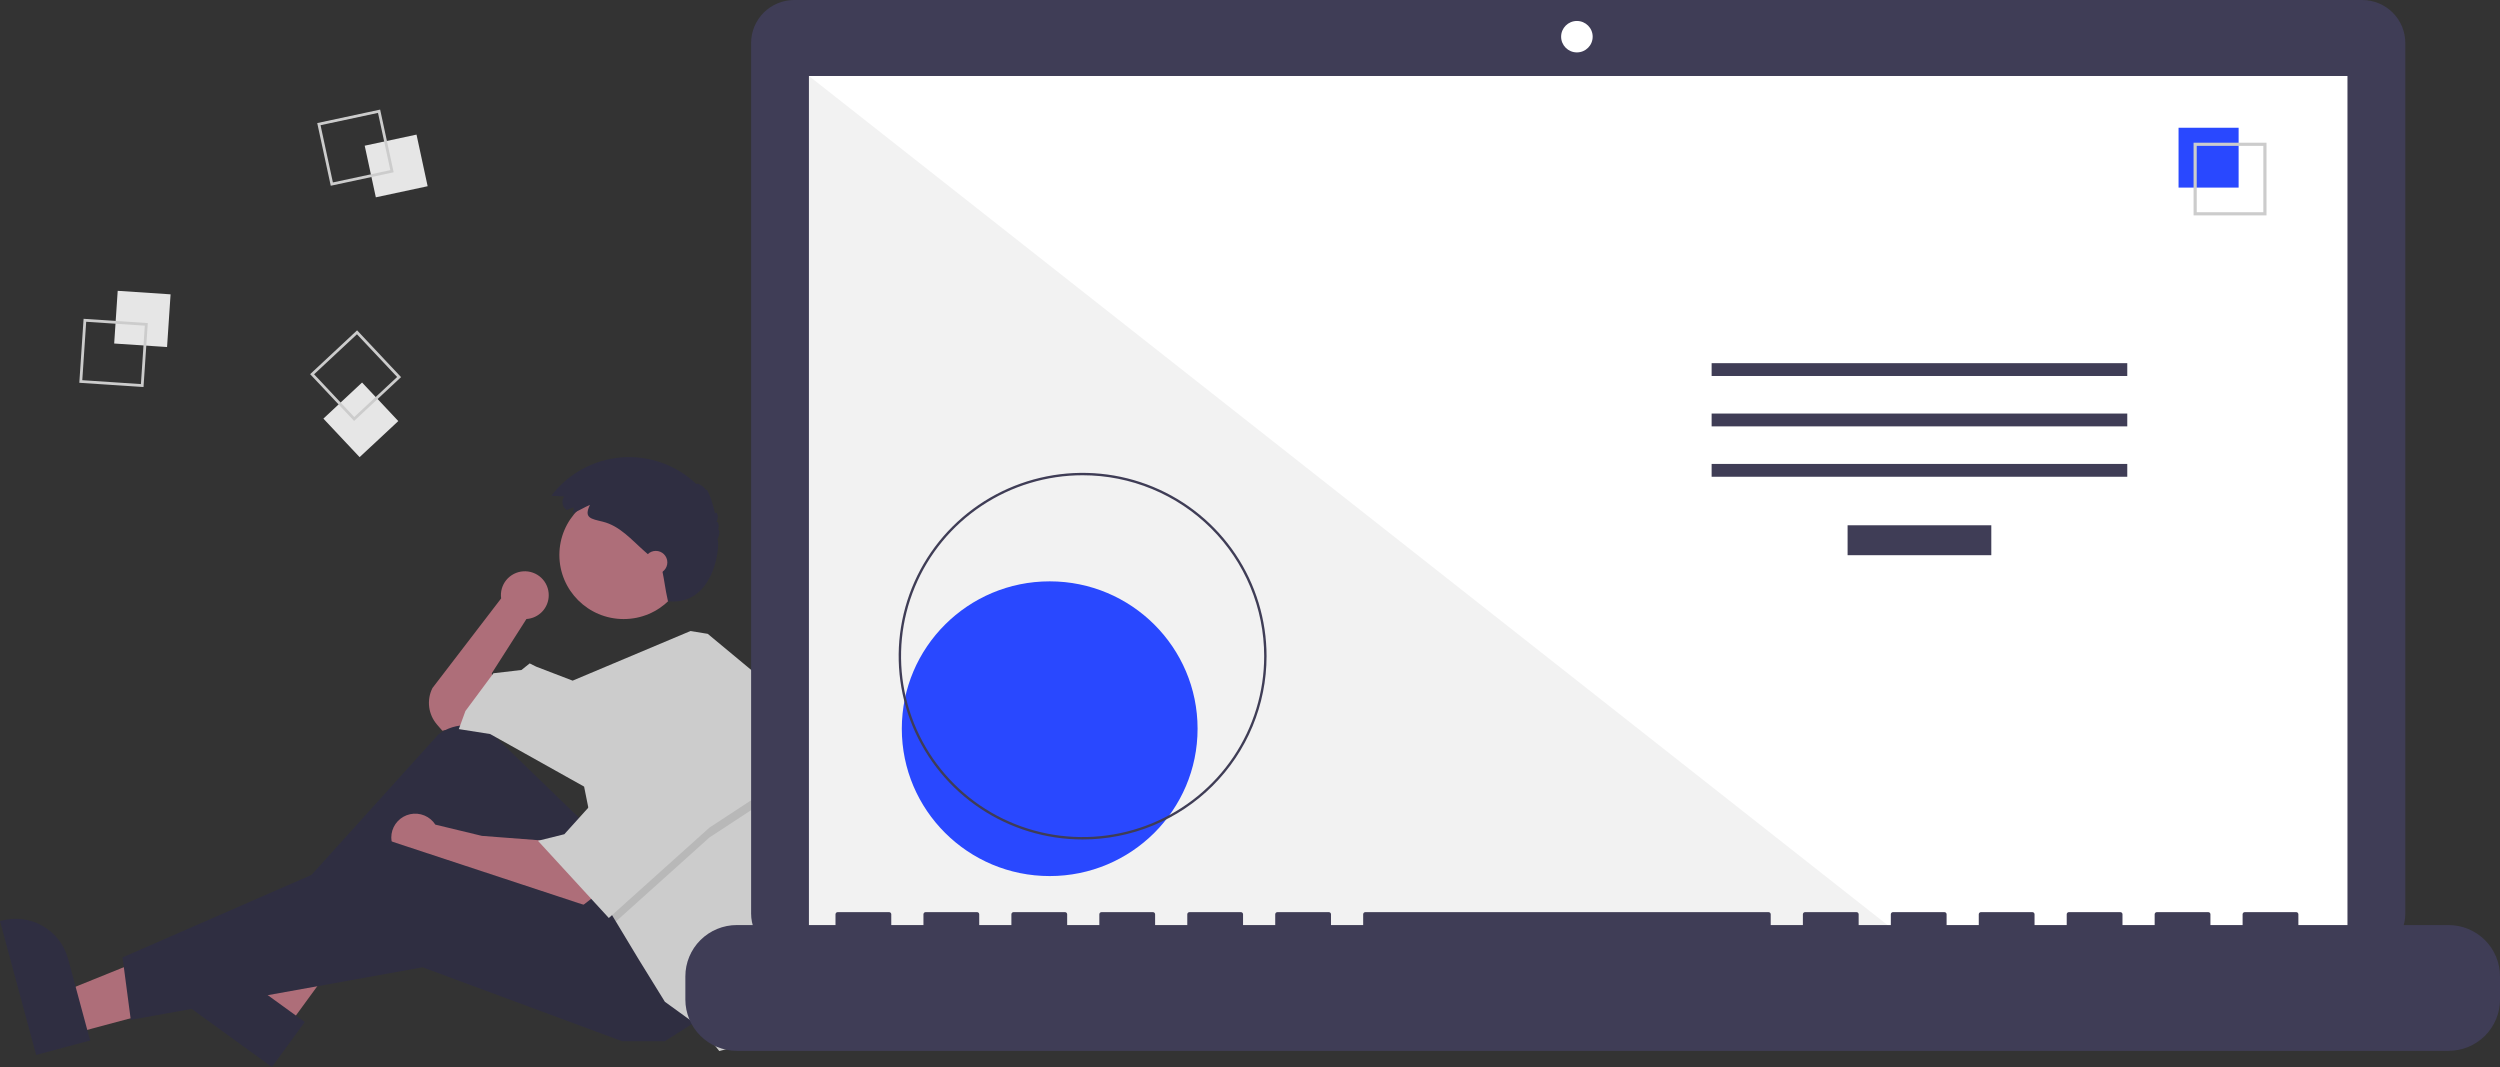 <svg width="649" height="277" viewBox="0 0 649 277" fill="none" xmlns="http://www.w3.org/2000/svg">
<rect x="0" y="0" width="649" height="277" fill="#333333" stroke="none"/>
<g id="web-designer">
<path id="Vector" d="M142.451 154.532C142.457 153.682 142.287 152.839 141.952 152.058C141.616 151.276 141.123 150.571 140.502 149.988C139.881 149.405 139.146 148.956 138.343 148.668C137.54 148.38 136.686 148.261 135.835 148.317C134.984 148.373 134.153 148.603 133.395 148.994C132.637 149.384 131.968 149.926 131.429 150.585C130.891 151.245 130.495 152.008 130.265 152.827C130.036 153.646 129.979 154.503 130.097 155.345L112.263 178.616C111.502 180.133 111.207 181.839 111.415 183.522C111.622 185.205 112.324 186.789 113.431 188.077L114.83 189.703L121.249 188.423L128.524 182.027L127.668 174.778L136.655 160.707L136.643 160.697C138.216 160.597 139.692 159.904 140.771 158.759C141.85 157.614 142.451 156.102 142.451 154.532Z" fill="#AE6E79"/>
<g id="left-leg">
<path id="Vector_2" d="M19.124 268.301L16.213 257.528L56.53 241.213L60.826 257.114L19.124 268.301Z" fill="#AE6E79"/>
<path id="Vector_3" d="M9.386 273.861L1.52588e-05 239.123L0.441 239.005C4.04 238.04 7.876 238.538 11.105 240.391C14.335 242.244 16.694 245.299 17.663 248.885L17.664 248.886L23.396 270.102L9.386 273.861Z" fill="#2F2E41"/>
</g>
<path id="Vector_4" d="M74.659 266.58L65.604 260.018L86.695 222.092L100.06 231.777L74.659 266.58Z" fill="#AE6E79"/>
<path id="Vector_5" d="M70.585 277L41.387 255.842L41.655 255.474C43.847 252.47 47.147 250.458 50.828 249.878C54.509 249.299 58.27 250.2 61.285 252.384L61.285 252.385L79.119 265.308L70.585 277Z" fill="#2F2E41"/>
<path id="Vector_6" d="M151.632 213.582L128.845 191.524C126.857 189.599 124.237 188.454 121.469 188.3C118.701 188.146 115.97 188.993 113.778 190.686L70.753 238.313L74.605 244.283L115.686 216.566L143.502 252.811L170.033 239.593L151.632 213.582Z" fill="#2F2E41"/>
<path id="Vector_7" d="M141.79 218.272L125.101 216.993L113.014 214.073C112.331 213.012 111.34 212.184 110.172 211.7C109.004 211.216 107.715 211.099 106.478 211.364C105.242 211.63 104.116 212.266 103.252 213.187C102.388 214.108 101.827 215.27 101.644 216.517C101.461 217.764 101.665 219.037 102.228 220.166C102.792 221.295 103.687 222.225 104.796 222.833C105.905 223.44 107.173 223.695 108.431 223.565C109.689 223.434 110.877 222.923 111.836 222.101L111.835 222.11L119.11 225.095L150.349 235.755L154.2 232.77L141.79 218.272Z" fill="#AE6E79"/>
<path id="Vector_8" d="M182.016 264.325L172.601 270.294H161.475L109.695 251.106L33.951 264.751L31.811 248.547L101.137 218.272L161.903 238.313L182.016 264.325Z" fill="#2F2E41"/>
<path id="Vector_9" d="M161.903 160.707C171.12 160.707 178.592 153.261 178.592 144.077C178.592 134.892 171.12 127.447 161.903 127.447C152.686 127.447 145.214 134.892 145.214 144.077C145.214 153.261 152.686 160.707 161.903 160.707Z" fill="#AE6E79"/>
<path id="Vector_10" d="M205.086 210.473C205.085 220.51 203.498 230.483 200.383 240.028L199.133 243.857L193.142 271.147L186.723 272.853L182.016 266.883L172.601 260.06L165.754 248.974L159.883 239.226L158.052 236.181L151.633 204.201L127.24 190.556L119.11 189.276L120.821 184.586L128.096 174.778L135.371 173.926L137.511 172.22L139.222 173.073L148.658 176.695L179.251 163.815L183.727 164.545L199.133 177.337C203.071 187.944 205.087 199.164 205.086 210.473Z" fill="#CCCCCC"/>
<path id="Vector_11" opacity="0.1" d="M200.417 206.759L184.155 217.419L159.883 239.226L158.052 236.181L152.916 210.597H154.2L167.466 186.292L200.417 206.759Z" fill="black"/>
<path id="Vector_12" d="M167.466 183.733L154.2 208.038L146.497 216.567L139.651 218.272L158.052 238.313L184.155 214.861L200.416 204.2L167.466 183.733Z" fill="#CCCCCC"/>
<path id="Vector_13" d="M148.922 131.712L147.114 132.405C146.839 132.22 146.604 131.983 146.421 131.707C146.239 131.431 146.113 131.122 146.05 130.798C145.987 130.473 145.989 130.14 146.056 129.816C146.123 129.493 146.253 129.186 146.439 128.912C146.448 128.898 146.458 128.883 146.468 128.869L143.127 128.713C145.272 125.867 147.999 123.506 151.128 121.788C154.257 120.07 157.717 119.034 161.278 118.748C164.839 118.462 168.42 118.933 171.785 120.129C175.15 121.326 178.221 123.22 180.796 125.688C180.948 125.166 182.607 126.182 183.284 127.212C183.512 126.362 185.067 130.469 185.617 133.372C185.871 132.406 186.85 133.966 185.993 135.463C186.536 135.384 186.781 136.77 186.361 137.542C186.955 137.263 186.855 138.917 186.21 140.023C187.059 139.948 186.138 157.36 173.406 156.091C172.52 152.033 172.77 152.285 171.726 147.067C171.24 146.553 170.708 146.085 170.177 145.618L167.304 143.091C163.964 140.153 160.925 136.527 156.475 135.429C153.417 134.674 151.483 134.504 153.15 131.07C151.644 131.696 150.238 132.627 148.719 133.209C148.739 132.729 148.951 132.192 148.922 131.712Z" fill="#2F2E41"/>
<path id="Vector_14" d="M170.248 148.981C171.902 148.981 173.243 147.644 173.243 145.996C173.243 144.347 171.902 143.011 170.248 143.011C168.593 143.011 167.252 144.347 167.252 145.996C167.252 147.644 168.593 148.981 170.248 148.981Z" fill="#AE6E79"/>
<path id="Vector_15" d="M30.555 75.499L29.641 89.177L43.367 90.088L44.282 76.41L30.555 75.499Z" fill="#E6E6E6"/>
<path id="Vector_16" d="M21.699 82.762L38.367 83.868L37.257 100.477L20.589 99.371L21.699 82.762ZM37.594 84.542L22.375 83.532L21.362 98.697L36.58 99.707L37.594 84.542Z" fill="#CCCCCC"/>
<path id="Vector_17" d="M108.126 34.941L94.676 37.821L97.566 51.223L111.016 48.343L108.126 34.941Z" fill="#E6E6E6"/>
<path id="Vector_18" d="M98.686 28.45L102.195 44.724L85.863 48.221L82.353 31.947L98.686 28.45ZM101.332 44.168L98.128 29.309L83.216 32.502L86.42 47.361L101.332 44.168Z" fill="#CCCCCC"/>
<path id="Vector_19" d="M93.993 99.303L83.953 108.674L93.357 118.678L103.398 109.307L93.993 99.303Z" fill="#E6E6E6"/>
<path id="Vector_20" d="M104.12 97.901L91.928 109.28L80.508 97.131L92.7 85.752L104.12 97.901ZM91.961 108.257L103.093 97.867L92.666 86.775L81.535 97.165L91.961 108.257Z" fill="#CCCCCC"/>
<path id="Vector_21" d="M613.219 0H206.19C204.719 -1.66602e-06 203.262 0.289 201.903 0.85C200.543 1.411 199.308 2.233 198.268 3.27C197.228 4.306 196.403 5.537 195.84 6.891C195.277 8.246 194.987 9.697 194.987 11.163V237.145C194.987 238.611 195.277 240.062 195.84 241.417C196.403 242.771 197.228 244.002 198.268 245.038C199.308 246.075 200.543 246.897 201.903 247.458C203.262 248.019 204.719 248.308 206.19 248.308H613.219C616.19 248.308 619.04 247.132 621.141 245.038C623.242 242.945 624.422 240.105 624.422 237.145V11.163C624.422 8.203 623.242 5.363 621.141 3.27C619.04 1.176 616.19 1.68235e-06 613.219 0Z" fill="#3F3D56"/>
<path id="Vector_22" d="M609.402 19.729H210.007V244.226H609.402V19.729Z" fill="white"/>
<path id="Vector_23" d="M409.363 13.606C411.625 13.606 413.459 11.778 413.459 9.524C413.459 7.27 411.625 5.442 409.363 5.442C407.101 5.442 405.267 7.27 405.267 9.524C405.267 11.778 407.101 13.606 409.363 13.606Z" fill="white"/>
<path id="Vector_24" d="M495.182 244.227H210.007V19.729L495.182 244.227Z" fill="#F2F2F2"/>
<path id="blue-circle" d="M272.5 227.427C293.703 227.427 310.891 210.3 310.891 189.173C310.891 168.045 293.703 150.918 272.5 150.918C251.297 150.918 234.109 168.045 234.109 189.173C234.109 210.3 251.297 227.427 272.5 227.427Z" fill="#2948FF"/>
<path id="black-circle" d="M281.047 217.924C271.602 217.924 262.369 215.134 254.515 209.905C246.662 204.676 240.541 197.245 236.927 188.55C233.312 179.855 232.367 170.287 234.209 161.056C236.052 151.826 240.6 143.347 247.279 136.692C253.957 130.037 262.467 125.505 271.73 123.669C280.994 121.833 290.595 122.776 299.321 126.377C308.048 129.979 315.506 136.078 320.753 143.903C326.001 151.728 328.801 160.928 328.801 170.34C328.801 176.589 327.566 182.776 325.166 188.55C322.766 194.323 319.249 199.569 314.814 203.987C310.38 208.406 305.115 211.911 299.321 214.302C293.528 216.694 287.318 217.924 281.047 217.924ZM281.047 123.377C271.725 123.377 262.613 126.131 254.862 131.292C247.112 136.452 241.071 143.787 237.504 152.368C233.936 160.949 233.003 170.392 234.822 179.502C236.64 188.612 241.129 196.979 247.72 203.547C254.311 210.115 262.709 214.588 271.852 216.4C280.994 218.212 290.471 217.282 299.083 213.728C307.695 210.173 315.055 204.154 320.234 196.431C325.413 188.708 328.177 179.628 328.177 170.34C328.177 164.173 326.958 158.066 324.589 152.368C322.221 146.67 318.749 141.493 314.373 137.132C309.996 132.771 304.801 129.312 299.083 126.952C293.364 124.592 287.236 123.377 281.046 123.377L281.047 123.377Z" fill="#3F3D56"/>
<path id="Vector_25" d="M516.943 136.362H479.635V144.13H516.943V136.362Z" fill="#3F3D56"/>
<path id="Vector_26" d="M552.24 94.278H444.338V97.608H552.24V94.278Z" fill="#3F3D56"/>
<path id="Vector_27" d="M552.24 107.358H444.338V110.687H552.24V107.358Z" fill="#3F3D56"/>
<path id="Vector_28" d="M552.24 120.437H444.338V123.767H552.24V120.437Z" fill="#3F3D56"/>
<path id="Vector_29" d="M581.145 33.164H565.553V48.7H581.145V33.164Z" fill="#2948FF"/>
<path id="Vector_30" d="M588.383 55.913H569.451V37.048H588.383V55.913ZM570.274 55.093H587.56V37.868H570.274L570.274 55.093Z" fill="#CCCCCC"/>
<path id="Vector_31" d="M635.636 240.144H596.658V237.346C596.658 237.273 596.643 237.201 596.615 237.134C596.587 237.066 596.546 237.005 596.495 236.954C596.443 236.902 596.381 236.861 596.314 236.833C596.246 236.806 596.174 236.791 596.101 236.791H582.737C582.664 236.791 582.591 236.806 582.524 236.833C582.456 236.861 582.395 236.902 582.343 236.954C582.291 237.005 582.25 237.066 582.222 237.134C582.194 237.201 582.18 237.273 582.18 237.346V240.144H573.827V237.346C573.827 237.273 573.813 237.201 573.785 237.134C573.757 237.066 573.716 237.005 573.664 236.954C573.613 236.902 573.551 236.861 573.484 236.833C573.416 236.806 573.344 236.791 573.271 236.791H559.907C559.834 236.791 559.761 236.806 559.694 236.833C559.626 236.861 559.565 236.902 559.513 236.954C559.461 237.005 559.42 237.066 559.392 237.134C559.364 237.201 559.35 237.273 559.35 237.346V240.144H550.997V237.346C550.997 237.273 550.983 237.201 550.955 237.134C550.927 237.066 550.886 237.005 550.834 236.954C550.783 236.902 550.721 236.861 550.654 236.833C550.586 236.806 550.514 236.791 550.44 236.791H537.076C537.003 236.791 536.931 236.806 536.863 236.833C536.796 236.861 536.734 236.902 536.683 236.954C536.631 237.005 536.59 237.066 536.562 237.134C536.534 237.201 536.52 237.273 536.52 237.346V240.144H528.167V237.346C528.167 237.273 528.153 237.201 528.125 237.134C528.097 237.066 528.056 237.005 528.004 236.954C527.952 236.902 527.891 236.861 527.823 236.833C527.756 236.806 527.683 236.791 527.61 236.791H514.246C514.173 236.791 514.101 236.806 514.033 236.833C513.966 236.861 513.904 236.902 513.853 236.954C513.801 237.005 513.76 237.066 513.732 237.134C513.704 237.201 513.689 237.273 513.689 237.346V240.144H505.337V237.346C505.337 237.273 505.323 237.201 505.295 237.134C505.267 237.066 505.226 237.005 505.174 236.954C505.122 236.902 505.061 236.861 504.993 236.833C504.926 236.806 504.853 236.791 504.78 236.791H491.416C491.343 236.791 491.271 236.806 491.203 236.833C491.135 236.861 491.074 236.902 491.022 236.954C490.971 237.005 490.93 237.066 490.902 237.134C490.874 237.201 490.859 237.273 490.859 237.346V240.144H482.507V237.346C482.507 237.273 482.492 237.201 482.464 237.134C482.436 237.066 482.395 237.005 482.344 236.954C482.292 236.902 482.231 236.861 482.163 236.833C482.095 236.806 482.023 236.791 481.95 236.791H468.586C468.513 236.791 468.44 236.806 468.373 236.833C468.305 236.861 468.244 236.902 468.192 236.954C468.14 237.005 468.099 237.066 468.071 237.134C468.043 237.201 468.029 237.273 468.029 237.346V240.144H459.677V237.346C459.677 237.273 459.662 237.201 459.634 237.134C459.606 237.066 459.565 237.005 459.513 236.954C459.462 236.902 459.4 236.861 459.333 236.833C459.265 236.806 459.193 236.791 459.12 236.791H354.435C354.362 236.791 354.289 236.806 354.222 236.833C354.154 236.861 354.093 236.902 354.041 236.954C353.99 237.005 353.949 237.066 353.921 237.134C353.893 237.201 353.878 237.273 353.878 237.346V240.144H345.526V237.346C345.526 237.273 345.511 237.201 345.483 237.134C345.455 237.066 345.414 237.005 345.363 236.954C345.311 236.902 345.249 236.861 345.182 236.833C345.114 236.806 345.042 236.791 344.969 236.791H331.605C331.532 236.791 331.459 236.806 331.392 236.833C331.324 236.861 331.263 236.902 331.211 236.954C331.159 237.005 331.118 237.066 331.09 237.134C331.062 237.201 331.048 237.273 331.048 237.346V240.144H322.695V237.346C322.695 237.273 322.681 237.201 322.653 237.134C322.625 237.066 322.584 237.005 322.532 236.954C322.481 236.902 322.419 236.861 322.352 236.833C322.284 236.806 322.212 236.791 322.139 236.791H308.775C308.701 236.791 308.629 236.806 308.562 236.833C308.494 236.861 308.433 236.902 308.381 236.954C308.329 237.005 308.288 237.066 308.26 237.134C308.232 237.201 308.218 237.273 308.218 237.346V240.144H299.865V237.346C299.865 237.273 299.851 237.201 299.823 237.134C299.795 237.066 299.754 237.005 299.702 236.954C299.65 236.902 299.589 236.861 299.522 236.833C299.454 236.806 299.382 236.791 299.308 236.791H285.944C285.871 236.791 285.799 236.806 285.731 236.833C285.664 236.861 285.602 236.902 285.551 236.954C285.499 237.005 285.458 237.066 285.43 237.134C285.402 237.201 285.388 237.273 285.388 237.346V240.144H277.035V237.346C277.035 237.273 277.021 237.201 276.993 237.134C276.965 237.066 276.924 237.005 276.872 236.954C276.82 236.902 276.759 236.861 276.691 236.833C276.624 236.806 276.551 236.791 276.478 236.791H263.114C263.041 236.791 262.969 236.806 262.901 236.833C262.834 236.861 262.772 236.902 262.721 236.954C262.669 237.005 262.628 237.066 262.6 237.134C262.572 237.201 262.557 237.273 262.557 237.346V240.144H254.205V237.346C254.205 237.273 254.191 237.201 254.163 237.134C254.135 237.066 254.094 237.005 254.042 236.954C253.99 236.902 253.929 236.861 253.861 236.833C253.794 236.806 253.721 236.791 253.648 236.791H240.284C240.136 236.791 239.995 236.85 239.89 236.954C239.786 237.058 239.727 237.199 239.727 237.346V240.144H231.375V237.346C231.375 237.273 231.36 237.201 231.332 237.134C231.304 237.066 231.263 237.005 231.212 236.954C231.16 236.902 231.099 236.861 231.031 236.833C230.963 236.806 230.891 236.791 230.818 236.791H217.454C217.306 236.791 217.165 236.85 217.06 236.954C216.956 237.058 216.897 237.199 216.897 237.346V240.144H191.283C187.738 240.144 184.339 241.547 181.833 244.045C179.327 246.542 177.919 249.929 177.919 253.461V259.482C177.919 263.014 179.327 266.401 181.833 268.898C184.339 271.396 187.738 272.799 191.283 272.799H635.636C639.18 272.799 642.58 271.396 645.086 268.898C647.592 266.401 649 263.014 649 259.482V253.461C649 251.712 648.654 249.981 647.983 248.365C647.311 246.749 646.327 245.281 645.086 244.045C643.845 242.808 642.372 241.827 640.75 241.158C639.129 240.489 637.391 240.144 635.636 240.144Z" fill="#3F3D56"/>
</g>
</svg>
